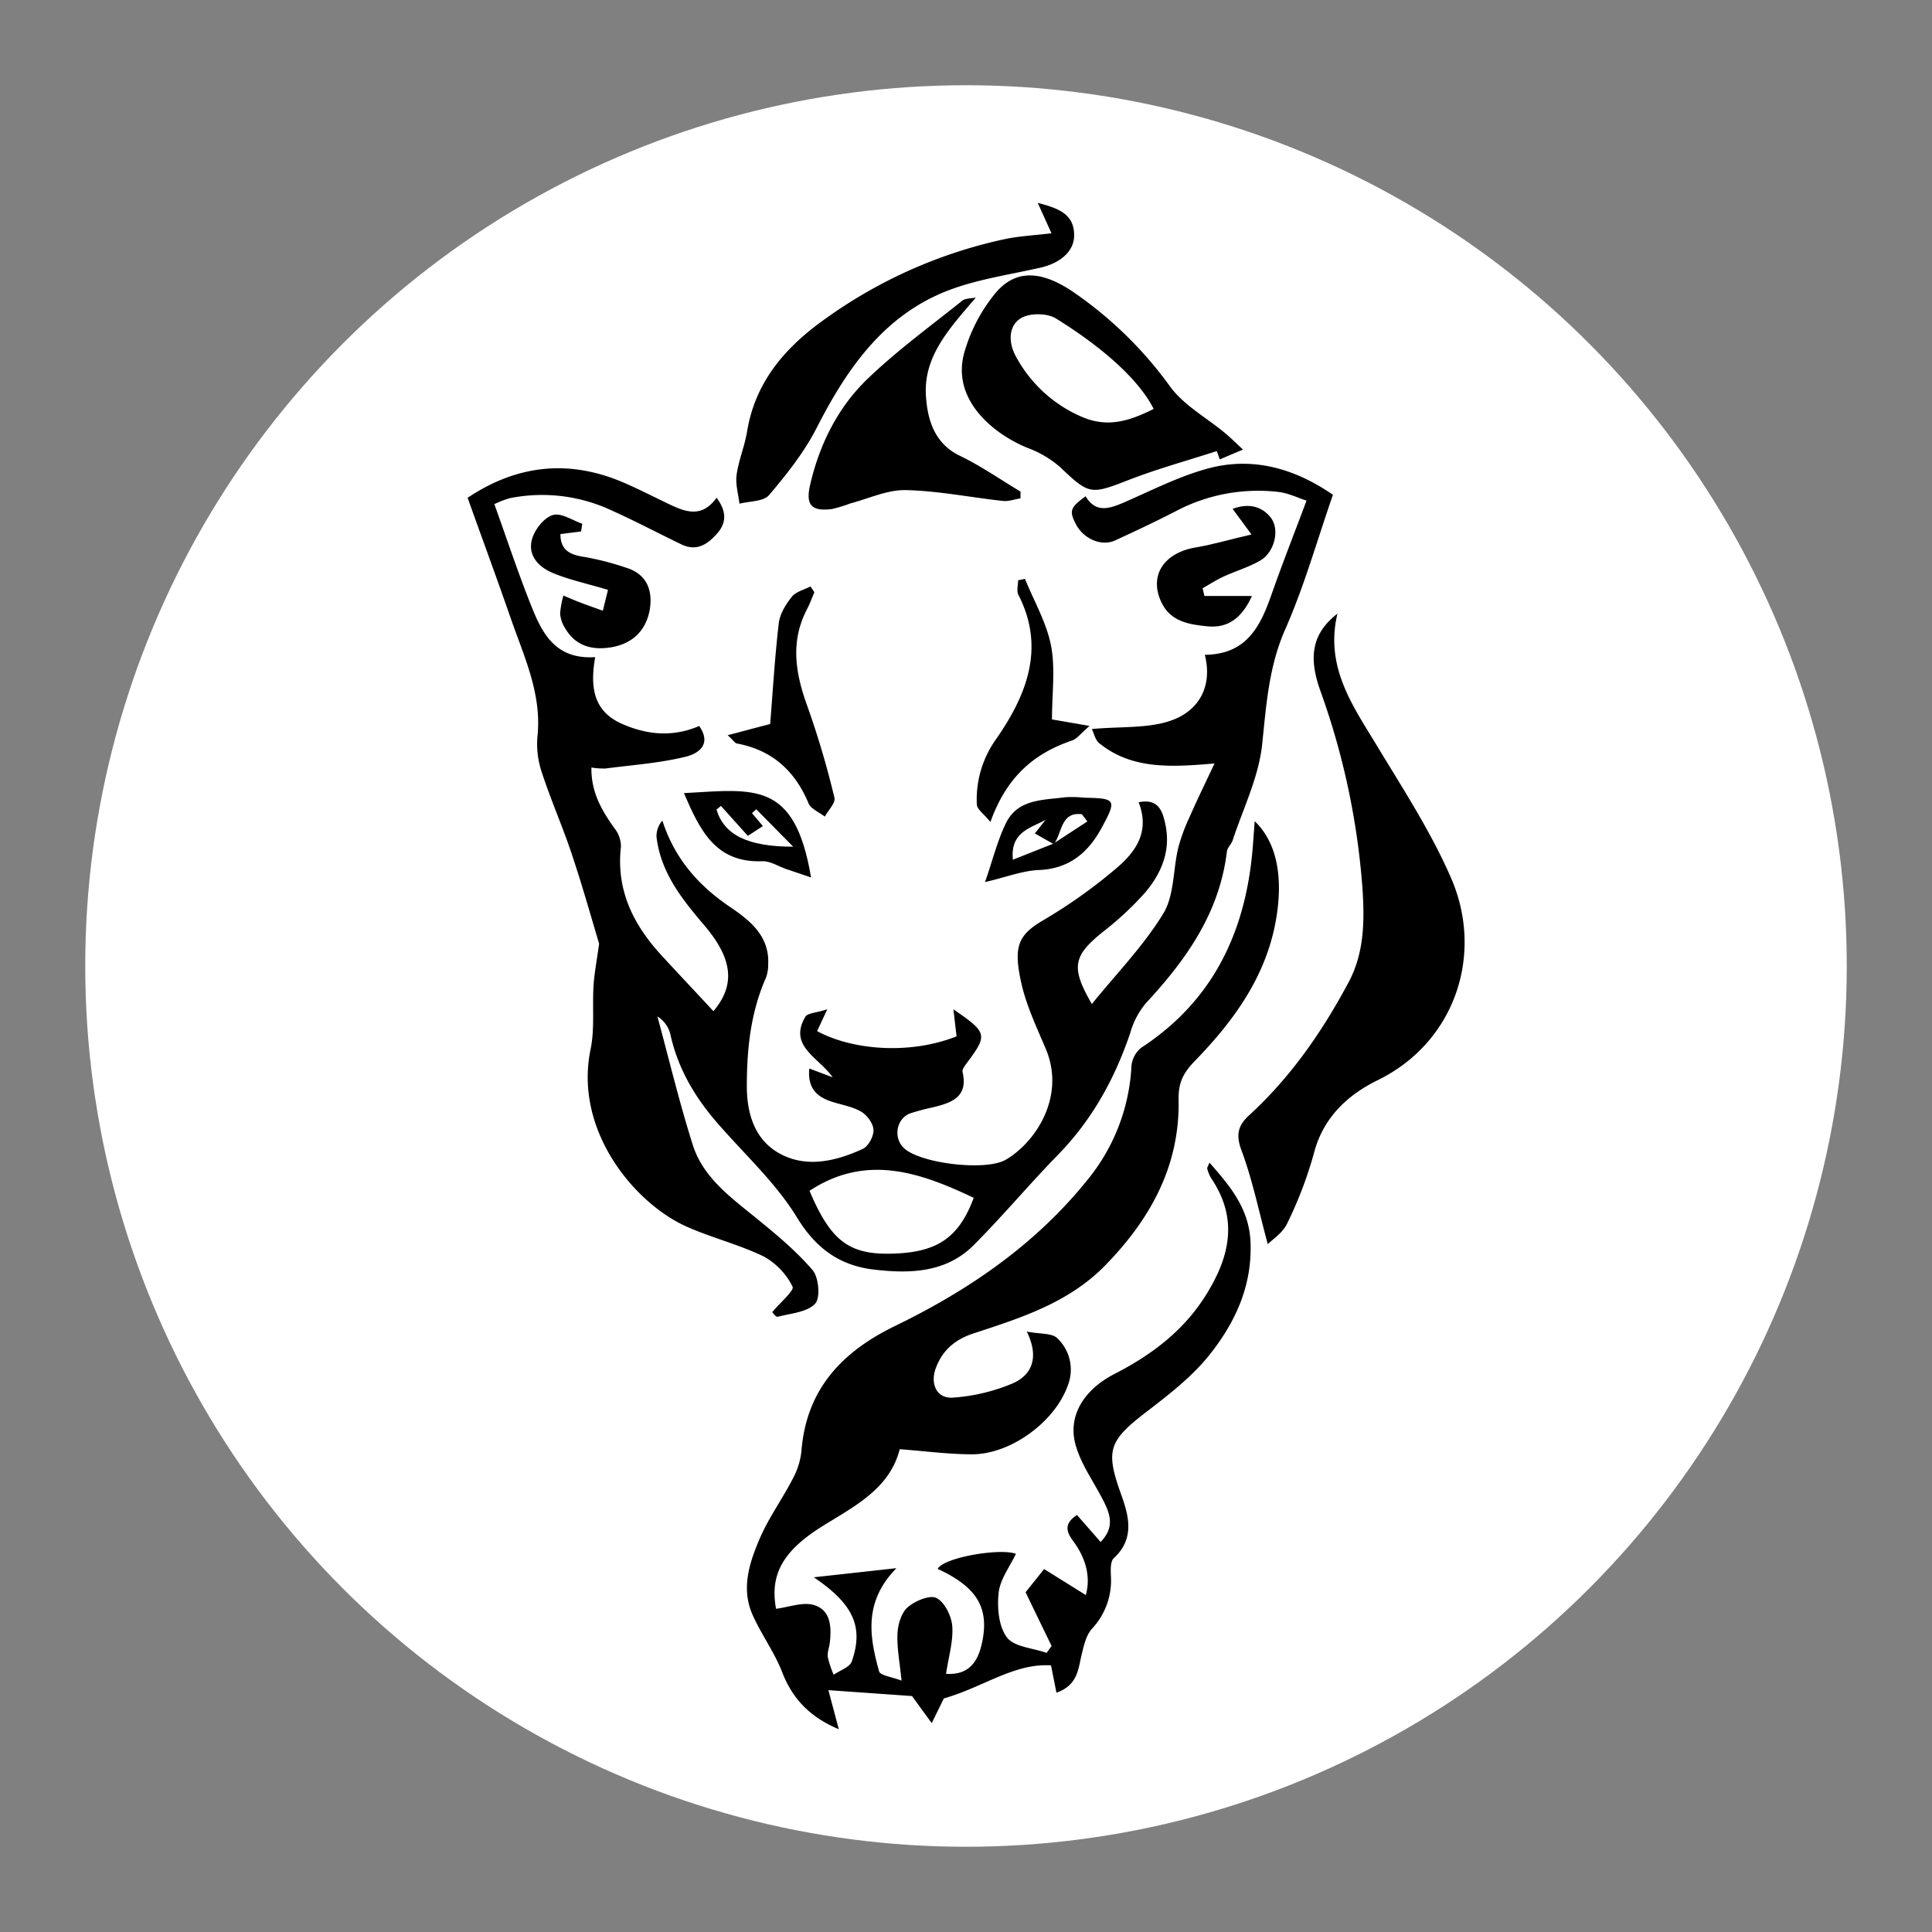 <svg xmlns="http://www.w3.org/2000/svg" viewBox="0 0 500 500"><rect x="0" y="0" width="500" height="500" fill="#808080" stroke="none"/><defs><style>.cls-1{fill:#fff;}</style></defs><g id="OBJECTS"><circle class="cls-1" cx="250" cy="250" r="227.94"/><path d="M282.57,188.67c7.61-.71,14.67-.08,20.71-2.27,6.69-2.42,10.65-8.41,8.53-16.94,10.87-.1,14.39-7.43,17.26-15.61,2.74-7.82,5.78-15.53,9.06-24.29-2.28-.73-4.69-1.94-7.22-2.24a45.57,45.57,0,0,0-26.81,5.08c-5.1,2.62-10.29,5.06-15.5,7.46-3.52,1.62-8.15-.37-10.14-4.17-1.8-3.44-1.52-4.35,2.5-7.25,2.63,4.42,6.14,3.22,10,1.56,7.09-3.09,14.09-6.68,21.49-8.71,11.9-3.27,22.85.09,32.51,6.76-4.14,11.92-7.44,23.72-12.34,34.81-4.31,9.76-4.9,19.72-6,30-.92,8.38-4.92,16.43-7.61,24.62-.33,1-1.37,1.88-1.49,2.89-1.9,15.86-10.51,28-21,39.29a20.88,20.88,0,0,0-4,7.62c-4,11.88-9.89,22.54-18.72,31.59-7.45,7.63-14.3,15.85-21.83,23.39-7.11,7.12-16.43,7.39-25.63,6.33-8.82-1-15.08-5.31-20.08-13.51-5.56-9.09-13.8-16.54-20.85-24.72-5.75-6.66-10.05-14.06-11.94-22.77a7.48,7.48,0,0,0-3.33-4.53c3,11.08,5.68,22.27,9.14,33.21,2.62,8.29,9.5,13.36,16,18.63,5.28,4.28,10.6,8.67,15,13.78,1.63,1.88,2.08,7.23.67,8.72-2.1,2.22-6.31,2.5-9.68,3.38-.46.12-1.25-1-1.41-1.2,2-2.44,5.76-5.61,5.26-6.59a18.15,18.15,0,0,0-7.44-7.8c-6.41-3.12-13.49-4.85-20-7.75-13.44-6-29.21-24.84-24.84-45.87,1.1-5.33.42-11,.77-16.52.21-3.23.84-6.45,1.44-10.82-2-6.71-4.34-15-7.07-23.18-2.37-7.11-5.41-14-7.75-21.13a23.08,23.08,0,0,1-1.14-9.31c1.17-11-3.43-20.58-6.86-30.45-3.57-10.27-7.32-20.47-11.21-31.33,12.74-8.52,26.24-10.08,40.58-3.85,3.72,1.62,7.35,3.47,11,5.23,4.46,2.14,8.89,4.15,12.85-1.4,2.57,3.48,2.66,6.43.12,9.29s-5.35,4.66-9.24,2.78c-6-2.89-11.86-6-17.92-8.72a42.4,42.4,0,0,0-26.47-3.23,24.3,24.3,0,0,0-4,1.54c3.31,9.21,6.21,18,9.62,26.51,2.81,7,6.26,13.76,16.47,13.08-1.27,7.38-.74,13.92,7,17.3,6.55,2.86,13.08,3.44,19.92.53,3.54,5.1-.74,7.33-3.7,8-6.71,1.62-13.69,2.1-20.56,3a19.35,19.35,0,0,1-3.63-.26c-.11,6.35,2.66,11.13,6,15.77a7.64,7.64,0,0,1,1.64,4.73c-1.29,11.22,3.2,20.17,10.49,28.11,4.46,4.85,9,9.65,13.44,14.45,5.63-6.62,5.15-13.4-2.32-22.17-5.8-6.81-11.34-13.69-12.41-23a6.21,6.21,0,0,1,1.52-4.16c3.2,9.91,9.35,16.84,17.56,22.39,5.19,3.52,10.26,7.56,9.82,15a9.48,9.48,0,0,1-.52,3.16c-4,9-5,18.47-5,28.22,0,7,2,13.35,7.66,16.91,7.1,4.44,15.06,2.64,22.33-.7,1.45-.66,2.83-3.21,2.79-4.87s-1.57-3.73-3-4.65c-2.11-1.31-4.76-1.79-7.21-2.52-4-1.2-6.91-3.19-6.41-8.77l6.07,2.28c-3.68-5.21-11.54-8.08-7.09-15.67.59-1,2.86-1,5.68-1.94l-2.63,5.65c8.71,4.75,23.54,6.31,36.09,1.36l-.82-7c8.84,6.07,8.93,6.59,3.44,13.95-.49.67-1.22,1.62-1.07,2.25,1.53,6.55-2.9,8-7.65,9.16a58.14,58.14,0,0,0-5.9,1.57c-3.61,1.35-4.45,6.35-1.61,9,4.3,4,21.2,6,26.34,3,7.68-4.48,15.59-16.31,10.35-28.71-2.37-5.61-5.05-11.23-6.35-17.12-2.11-9.58-.72-12.44,6-16.33a133.52,133.52,0,0,0,18.06-12.8c5.28-4.34,9.42-9.64,6.33-17.55,5.33-1.11,6.27,2.62,6.95,5.89,1.39,6.67-1.08,12.55-5.27,17.47a80.53,80.53,0,0,1-10.93,10.18c-7.73,6.23-8.36,9.16-2.86,18.67,6.35-7.85,13.35-15,18.48-23.4,2.87-4.67,2.51-11.29,3.87-17a48.2,48.2,0,0,1,2.94-8c1.88-4.29,3.94-8.49,6.46-13.86-11.41,1-21.23,1.5-29.54-5C283.49,191.79,283.12,189.77,282.57,188.67ZM252,310c-13.94-6.63-27.84-11.45-42.5-1.82,5.46,12.88,10.15,16.5,21.08,16.27C242.44,324.2,248.08,320.47,252,310Z"/><path d="M313,300.88c5.5,6.24,10.32,12,10.64,20.72.41,11.3-4,20.71-10.6,29-4.52,5.69-10.54,10.33-16.37,14.81-9.82,7.54-10.58,10-6.53,21.33,2,5.54,3.61,11.45-1.89,16.51-.9.83-.81,3-.75,4.58a18.23,18.23,0,0,1-4.89,13.68c-1.54,1.7-2.13,4.43-2.7,6.79-.89,3.73-1,7.81-6.5,9.77L272,431c-9.49-.62-17.54,5.65-27.73,8.55-.53,1.08-1.6,3.27-3.14,6.39-1.89-2.59-3.32-4.56-5.1-7l-21.64-1.53c1.1,4.12,1.82,6.85,2.69,10.11-7.15-3-11.88-7.59-14.63-14.7-2-5.21-5.46-9.86-7.73-15-3-6.86-.71-13.59,2-19.88,2.28-5.22,5.69-9.94,8.32-15a19.46,19.46,0,0,0,2.36-7.24c1.19-16,10.38-25.81,24.18-32.51,19.47-9.45,37-21.5,50.6-38.77a50.39,50.39,0,0,0,10.64-28.57,6.9,6.9,0,0,1,2.57-4.73c17.54-11.46,26.14-28.1,28.49-48.46.39-3.39.57-6.8.84-10.14,5.44,5.23,7.32,13.62,5.71,24.27-2.31,15.33-10.86,27.14-21.25,37.83-2.89,3-4.26,5.5-4.16,10,.34,17.09-7.29,30.89-19,42.87-9.46,9.67-21.74,13.56-34,17.57-4.73,1.55-8,4.21-9.79,8.88-1.6,4.19.19,8.11,4.45,7.76A48.22,48.22,0,0,0,262.13,358c4.71-2.08,7-6.45,3.6-13.39,3.51.68,6.51.36,7.87,1.7a11.17,11.17,0,0,1,2.74,12.26c-3.29,9.34-14.72,17.82-24.81,17.8-6.06,0-12.12-.82-18.68-1.32-2.59,10.2-11.58,14.69-19.85,19.83-10.5,6.52-13.77,12.66-12.16,21.47,3.36-.42,6.82-1.8,9.68-1,4.47,1.25,4.69,5.61,4.25,9.67-.14,1.29-.7,2.61-.53,3.83a25,25,0,0,0,1.51,4.57c1.62-1.13,4.16-1.94,4.69-3.44,3.08-8.84.54-14.78-9.83-21.78L232,405.84c-8.59,8.77-6.95,17.79-4.5,26.69.31,1.11,3.36,1.45,5.82,2.42-.46-4.68-1.22-8.46-1.05-12.19.11-2.37,1-5.38,2.65-6.81,1.91-1.65,5.75-3.26,7.45-2.38,2.13,1.1,3.89,4.7,4.08,7.34.27,3.93-1,8-1.61,12.27,5.83.4,8.16-3.07,9.21-7.61,2.16-9.35-1.12-14.8-11.38-19.54,1.45-2.93,16-5.44,20.25-3.91-1.57,3.33-4.09,6.58-4.47,10.08-.42,3.83,0,8.75,2.15,11.57,1.91,2.48,6.73,2.73,10.26,4l1.29-1.8c-2.19-4.51-4.37-9-6.73-13.9l4.79-6,10.8,6.73c1.31-4.72,0-9.57-3.29-14-1.78-2.42-2.41-4.47,1-6.73l6.12,7c4-4.14,2.24-7.8.24-11.59-2.45-4.65-5.68-9.17-6.87-14.15-1.73-7.29,2.57-13.81,10.17-17.73,9.5-4.88,17.76-11,23.62-20.29,6.34-10.09,8.53-19.92,1.42-30.44a8.69,8.69,0,0,1-1-2.5C312.41,302.09,312.71,301.71,313,300.88Z"/><path d="M328.1,322c-2.36-8.73-4-16.78-6.83-24.36-1.53-4.08-.76-6.48,2-9C334,278.81,342.19,267,349,254.24c4.13-7.71,4.15-16.06,3.6-24.39a192.34,192.34,0,0,0-11-51.37c-3-8.58-2-14.6,4.53-19.67-3.29,13.8,3.94,23.79,10.25,34.23,6.77,11.21,14,22.31,19.19,34.27,8.53,19.72,1,42.43-19,52.23-7.8,3.81-14.18,9.71-16.55,19a104.25,104.25,0,0,1-6.86,18C332.06,319,329.42,320.67,328.1,322Z"/><path d="M314.9,116.74c-7.62,2.47-15.39,4.59-22.84,7.49-9.83,3.82-10.17,3.83-17.78-3.41a27.18,27.18,0,0,0-8.42-4.93c-8.95-3.68-19.77-12.58-16.26-24.79a42.67,42.67,0,0,1,8.06-15.29c5.38-6.37,12.27-5.76,20.72.19a101.79,101.79,0,0,1,24.31,23.86c3.58,5,9.54,8.2,14.39,12.25,1.6,1.34,3.07,2.82,4.6,4.24l-6,2.54Zm-16.33-10.91c-5-9.85-18-18.92-25.35-23.44-2.28-1.41-6.88-1.41-9.09,0-3.35,2.17-3.08,6.58-1.14,10A35.05,35.05,0,0,0,280.27,108C286.89,110.76,292.54,108.84,298.57,105.83Z"/><path d="M272.12,60.37c-1.43-3.16-2.26-5-3.55-7.87,5.53,1.45,9.34,2.92,9.42,8.3.06,4.27-3.65,7.31-8.69,8.46-9.11,2.07-18.7,3.34-27,7.22-14.8,6.88-23.64,19.94-30.94,34.24-3.21,6.29-7.74,12-12.34,17.42-1.44,1.69-5,1.53-7.65,2.22-.29-2.49-1.07-5.05-.74-7.46.53-3.8,2.1-7.46,2.72-11.26,2.13-13,10.12-22,20.32-29.19a124.17,124.17,0,0,1,46.2-20.53C263.66,61.1,267.62,60.92,272.12,60.37Z"/><path d="M252.55,77c-6.92,8.11-13.64,15.26-12.91,25.62.42,5.94,2.12,12.13,8.78,15.34,5.45,2.63,10.47,6.14,15.69,9.27l0,1.74c-1.52.24-3.08.83-4.56.67-8.39-.91-16.75-2.62-25.15-2.8-4.76-.1-9.59,2.2-14.37,3.46a36.73,36.73,0,0,1-4.74,1.44c-5.3.66-6.84-1.05-5.62-6.3,2.42-10.47,7.18-20,14.8-27.34s16.27-13.64,24.57-20.29C249.91,77.15,251.38,77.27,252.55,77Z"/><path d="M188.32,190.27l11-2.91c.71-8.77,1.21-17.46,2.23-26.1.29-2.4,1.82-4.87,3.38-6.82,1.07-1.33,3.19-1.81,4.83-2.67l1,1.5c-.63,1.46-1.16,3-1.9,4.38-4.39,8.41-3,16.63.09,25.13a230.76,230.76,0,0,1,7,23.66c.34,1.34-1.6,3.25-2.49,4.9-1.44-1.13-3.6-2-4.21-3.43-3.54-8.49-9.49-13.82-18.6-15.51C190.23,192.32,189.87,191.7,188.32,190.27Z"/><path d="M272.25,186.19l9.73,1.68c-2.23,1.89-3.23,3.34-4.58,3.79-9.85,3.34-16.95,9.47-21.08,21.08-1.58-2-3.47-3.24-3.52-4.58a26.83,26.83,0,0,1,5.08-17c7.76-11.22,12.74-23.43,5.68-37.23-.51-1-.07-2.49-.07-3.75l1.77-.37c2.33,5.74,5.58,11.3,6.74,17.26S272.25,179.5,272.25,186.19Z"/><path d="M157.35,152.66c-5.76-1.73-10.31-2.67-14.48-4.46-3.76-1.62-6.59-4.83-5-9.23.84-2.33,3.14-5.14,5.3-5.7s5,1.41,7.52,2.27l-.31,2-5.34.68c0,4.21,2.51,5.37,6.23,5.92a73,73,0,0,1,10.85,2.81c5.46,1.69,6.88,6.12,6,11-1,5.35-4.57,8.74-10.14,9.6-5,.77-9.18-.49-11.81-5.11a8,8,0,0,1-1.21-3.64,23.32,23.32,0,0,1,.85-4.67c1.36.56,2.7,1.17,4.07,1.69,2,.77,4.08,1.49,6.13,2.23Z"/><path d="M323.88,138.32,319,131.69c4.12-1.54,7.5-.68,9.82,2.19,2.52,3.14,1,9.06-2.64,11.18-3,1.73-6.42,2.73-9.59,4.18-1.85.85-3.57,2-5.35,3,.15.66.3,1.31.46,2H324c-2.66,5.88-6.37,8.35-11.43,7.86-4.7-.45-9.64-1.17-12-6.22-3.33-7,.73-13,9.28-14.27C314.11,140.86,318.38,139.59,323.88,138.32Z"/><path d="M177,205.26c18.23-1,28.68-3.31,32.9,21.83-2.43-.82-4.46-1.5-6.49-2.2s-4.16-2.13-6.2-2C185.13,223.32,181.12,214.81,177,205.26Zm9.58,3.31-1.15.94c1.9,6.43,7.91,9.64,19.84,9.61l-9.55-9.68-1.11,1c.85,1,1.69,2,2.83,3.34l-3.9,2.54Z"/><path d="M254.92,228.28c2-5.7,3.2-10.74,5.44-15.29,3.08-6.26,9.63-5.9,15.39-6.67a31.24,31.24,0,0,1,4.92.13c8.14.16,8.44.46,4.35,7.94-3.44,6.3-8.35,10.46-16.16,10.77C264.62,225.33,260.45,227,254.92,228.28Zm17.81-9.8-4.91-2.79,2.77-3.52c-3.84,2.18-9.16,3.07-8.46,10.33l10.47-4.16,8.81-5.75L280,210.73C274.48,210,274.9,215.62,272.73,218.48Z"/></g></svg>